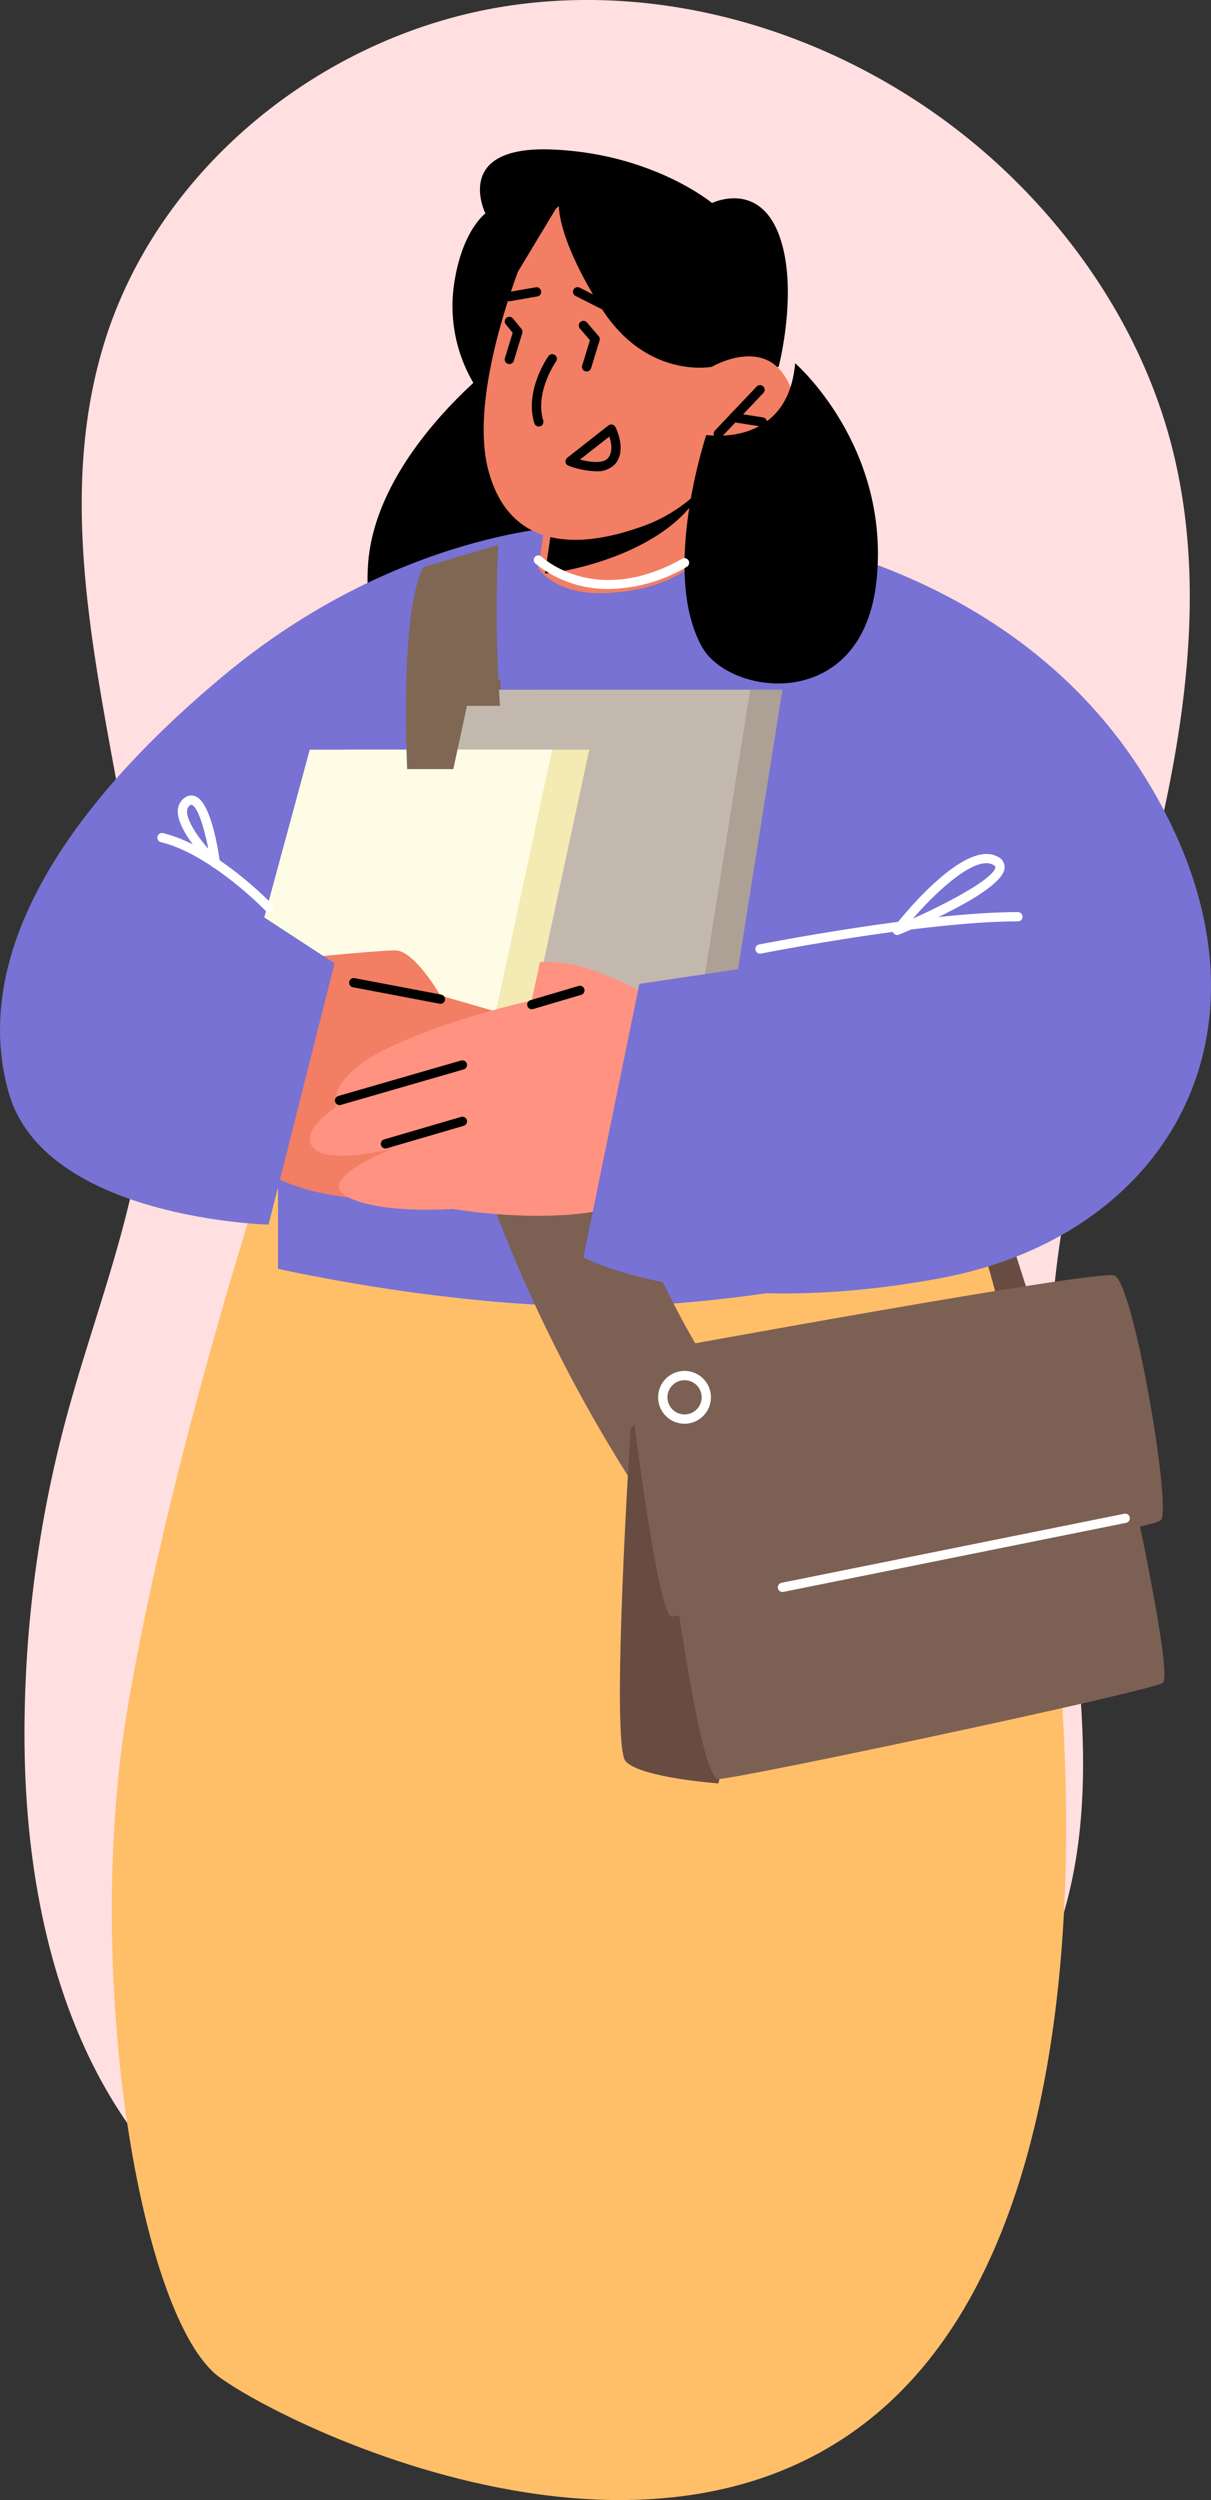 <svg xmlns="http://www.w3.org/2000/svg" width="186.903" height="385.849" viewBox="0 0 186.903 385.849">
  <rect x="0" y="0" width="186.903" height="385.849" fill="#333333" stroke="none"/>
  <g id="Grupo_157495" data-name="Grupo 157495" transform="translate(-2)">
    <g id="Grupo_157493" data-name="Grupo 157493" transform="translate(2 0)">
      <path id="Trazado_114544" data-name="Trazado 114544" d="M156.149,397.4c24.96-11.323,50.845-26.6,60.9-52.153,11.156-28.357-.521-60.114-.241-90.6.223-24.147,8.027-47.467,14.167-70.817s10.65-48.16,4.315-71.458c-4.241-15.6-13.249-29.708-24.879-40.905-20.479-19.718-49.985-30.388-78.02-25.878s-53.5,25.057-61.7,52.314c-11.612,38.617,11.071,79.839,6.25,119.882-1.886,15.668-7.923,30.485-12.017,45.725a187.793,187.793,0,0,0-6.415,49.748c.153,25.7,6.65,53.128,25.775,70.245C103.573,400.772,132.281,408.226,156.149,397.4Z" transform="translate(-54.727 -44.565)" fill="#ffdfe0"/>
      <g id="Grupo_157496" data-name="Grupo 157496" transform="translate(0 23.052)">
        <g id="Grupo_83653" data-name="Grupo 83653" transform="translate(56.724 33.057)">
          <path id="Trazado_117567" data-name="Trazado 117567" d="M474.34,109.848S455.971,123.7,454.6,140.529c-2.069,25.465,26.9,14.324,30.081-1.91S474.34,109.848,474.34,109.848Z" transform="translate(-454.498 -109.848)"/>
        </g>
        <g id="Grupo_83654" data-name="Grupo 83654" transform="translate(141.457 155.684)">
          <path id="Trazado_117568" data-name="Trazado 117568" d="M509.413,179.328l9.639,30.134-14.441,1.7-5.749-25.253Z" transform="translate(-498.862 -179.328)" fill="#684c41"/>
        </g>
        <g id="Grupo_83662" data-name="Grupo 83662" transform="translate(17.254 136.054)">
          <path id="Trazado_117576" data-name="Trazado 117576" d="M462.953,188.635s-16.46,48.895-23.49,90.282,1.9,94.792,14.219,103.63,81.9,42.414,113.982-9.231,10.807-161.558-6.286-189.944C548,161.155,462.953,188.635,462.953,188.635Z" transform="translate(-436.984 -174.699)" fill="#ffbf69"/>
        </g>
        <g id="Grupo_83663" data-name="Grupo 83663" transform="translate(20.224 56.684)">
          <path id="Trazado_117577" data-name="Trazado 117577" d="M458.069,227.4v12.791s32.415,7.428,59.018,5.518,36.548-6.58,36.548-6.58l11.307-64.937-33.989-47.832-27.8-2.25-67.772,49.127,16.551,44.883Z" transform="translate(-435.387 -124.106)" fill="#7772d3"/>
        </g>
        <g id="Grupo_83664" data-name="Grupo 83664" transform="translate(69.854)">
          <path id="Trazado_117578" data-name="Trazado 117578" d="M466.437,127.4a23.408,23.408,0,0,1-4.719-18.675c1.295-7.7,4.719-10.187,4.719-10.187s-5.216-10.5,10.312-9.867,24.665,8.26,24.665,8.26,7.1-3.486,10.281,4.79,0,20.486,0,20.486Z" transform="translate(-461.372 -88.647)"/>
        </g>
        <g id="Grupo_83665" data-name="Grupo 83665" transform="translate(64.45 83.396)">
          <path id="Trazado_117579" data-name="Trazado 117579" d="M458.543,197.233l12.578-58.571h43.731l-9.857,62.03Z" transform="translate(-458.543 -138.662)" fill="#ada095"/>
        </g>
        <g id="Grupo_83666" data-name="Grupo 83666" transform="translate(62.841 81.865)">
          <path id="Trazado_117580" data-name="Trazado 117580" d="M505.734,262.176c-6.188,3.858-13.541,0-13.541,0a230.941,230.941,0,0,1-28.21-64.211c-.153-.573-.286-1.146-.42-1.719a160.55,160.55,0,0,1-4.087-22.9c-.076-.516-.115-1.012-.172-1.528-.859-9.263-1.375-16.979-1.6-23.4h7.124l2.1-9.76h5.1c.191,3.056.439,6.322.783,9.76.63,6.36,1.547,13.293,2.865,20.532a198.189,198.189,0,0,0,8.022,30.463q.573,1.662,1.2,3.323c16.139,42.457,24.046,47.538,24.046,47.538S512.515,257.917,505.734,262.176Z" transform="translate(-457.7 -138.662)" fill="#7c6053"/>
        </g>
        <g id="Grupo_83667" data-name="Grupo 83667" transform="translate(59.479 83.396)">
          <path id="Trazado_117581" data-name="Trazado 117581" d="M512.245,138.662,502.389,200.7l-17.094-1.28-19.71-1.452-9.645-.726.63-2.9,4.507-20.99,5.348-24.924,2.1-9.76Z" transform="translate(-455.94 -138.662)" fill="#c3b8ae"/>
        </g>
        <g id="Grupo_83668" data-name="Grupo 83668" transform="translate(42.492 92.651)">
          <path id="Trazado_117582" data-name="Trazado 117582" d="M447.046,184.518l11.037-40.745H495.5l-10.577,49.136Z" transform="translate(-447.046 -143.773)" fill="#f4eab3"/>
        </g>
        <g id="Grupo_83669" data-name="Grupo 83669" transform="translate(36.77 92.651)">
          <path id="Trazado_117583" data-name="Trazado 117583" d="M492.5,143.772,488.093,164.3l-6.15,28.611-5.959-1.318-8.595-1.91L444.05,184.51l11.039-40.739Z" transform="translate(-444.05 -143.772)" fill="#fefce5"/>
        </g>
        <g id="Grupo_83670" data-name="Grupo 83670" transform="translate(36.14 123.625)">
          <path id="Trazado_117584" data-name="Trazado 117584" d="M451.577,162.687s14.036-1.453,17.006-1.453,6.969,6.971,6.969,6.971l8.9,2.571L474.278,199.4s-21.172,2.752-29.923-7.428C441.072,188.152,451.577,162.687,451.577,162.687Z" transform="translate(-443.72 -161.234)" fill="#f27e64"/>
        </g>
        <g id="Grupo_83671" data-name="Grupo 83671" transform="translate(0 58.147)">
          <path id="Trazado_117585" data-name="Trazado 117585" d="M512.793,124.773s-26.6.636-53.554,23.131-38.622,44.776-33.1,64.3,40.108,20.371,40.108,20.371l10.186-40.32-26.632-17.4Z" transform="translate(-424.798 -124.773)" fill="#7772d3"/>
        </g>
        <g id="Grupo_83672" data-name="Grupo 83672" transform="translate(47.812 125.401)">
          <path id="Trazado_117586" data-name="Trazado 117586" d="M504.37,168.552s-8.277-4.421-12.309-5.476a23.209,23.209,0,0,0-6.7-.81l-1.278,5.94s-13.247,2.892-22.585,7.559-7.64,8.914-7.64,8.914-5.942,3.82-3.4,6.366,12.309,0,12.309,0-12.309,4.67-7.216,7.428,16.313,1.91,16.313,1.91,24.432,4.246,32.5-4.244S504.37,168.552,504.37,168.552Z" transform="translate(-449.832 -162.253)" fill="#ff9280"/>
        </g>
        <g id="Grupo_83676" data-name="Grupo 83676" transform="translate(83.078 43.529)">
          <g id="Grupo_83675" data-name="Grupo 83675">
            <g id="Grupo_83674" data-name="Grupo 83674">
              <g id="Grupo_83673" data-name="Grupo 83673">
                <path id="Trazado_117587" data-name="Trazado 117587" d="M494.225,115.64l-.476,18.954s-3.554,5.363-14.666,5.988c-8.278.464-10.787-3.845-10.787-3.845l2.418-16.536,20.134-3.9Z" transform="translate(-468.296 -115.64)" fill="#f27e64"/>
              </g>
            </g>
          </g>
        </g>
        <g id="Grupo_83677" data-name="Grupo 83677" transform="translate(90.041 57.913)">
          <path id="Trazado_117588" data-name="Trazado 117588" d="M489.343,124.773s46.05,1.7,69.181,38.834,4.882,70.667-31.407,77.459-55.176-3.184-55.176-3.184l8.646-42.23,18.612-2.758,18.2-22.178Z" transform="translate(-471.942 -124.773)" fill="#7772d3"/>
        </g>
        <g id="Grupo_83678" data-name="Grupo 83678" transform="translate(62.655 61.039)">
          <path id="Trazado_117589" data-name="Trazado 117589" d="M472.113,150.5h-5.1l-2.1,9.76h-7.124c-1.032-27.159,2.578-31.189,2.578-31.189l11.46-3.419A220.6,220.6,0,0,0,472.113,150.5Z" transform="translate(-457.603 -125.652)" fill="#7f6754"/>
        </g>
        <g id="Grupo_83682" data-name="Grupo 83682" transform="translate(84.125 50.396)">
          <g id="Grupo_83681" data-name="Grupo 83681">
            <g id="Grupo_83680" data-name="Grupo 83680">
              <g id="Grupo_83679" data-name="Grupo 83679">
                <path id="Trazado_117590" data-name="Trazado 117590" d="M493.727,115.034a6.263,6.263,0,0,1-.6,1.816c-4.479,9.36-19.5,12.926-24.286,13.234l1.371-9.332Z" transform="translate(-468.844 -115.034)"/>
              </g>
            </g>
          </g>
        </g>
        <g id="Grupo_83686" data-name="Grupo 83686" transform="translate(74.652 6.042)">
          <g id="Grupo_83685" data-name="Grupo 83685">
            <g id="Grupo_83684" data-name="Grupo 83684">
              <g id="Grupo_83683" data-name="Grupo 83683">
                <path id="Trazado_117591" data-name="Trazado 117591" d="M471.584,98.57s-10.543,23.517-6.954,36.819,15.7,11.33,22.955,8.835a23.947,23.947,0,0,0,10.657-6.9,10.2,10.2,0,0,0,11.313-3.883c4.578-6.24,1.866-13.48-1.977-15.17s-8.455,1.05-8.455,1.05l3.662-6.828S487.992,77.474,471.584,98.57Z" transform="translate(-463.885 -91.811)" fill="#f27e64"/>
              </g>
            </g>
          </g>
        </g>
        <g id="Grupo_83690" data-name="Grupo 83690" transform="translate(78.864 2.602)">
          <g id="Grupo_83689" data-name="Grupo 83689">
            <g id="Grupo_83688" data-name="Grupo 83688">
              <g id="Grupo_83687" data-name="Grupo 83687">
                <path id="Trazado_117592" data-name="Trazado 117592" d="M497.117,120.962s-10.155,2.049-17.21-9.252S473.5,95.769,473.5,95.769l-7.03,11.668s-1.57-8.09,1.665-13.247,6.593-4.087,6.593-4.087L497.121,95.7l5.9,17.948Z" transform="translate(-466.09 -90.01)"/>
              </g>
            </g>
          </g>
        </g>
        <g id="Grupo_83691" data-name="Grupo 83691" transform="translate(82.086 31.608)">
          <path id="Trazado_117593" data-name="Trazado 117593" d="M468.849,116.37a.719.719,0,0,1-.686-.506c-1.541-5.036,2.021-10.149,2.174-10.365a.716.716,0,1,1,1.169.829c-.033.048-3.306,4.759-1.973,9.118a.714.714,0,0,1-.684.924Z" transform="translate(-467.777 -105.197)"/>
        </g>
        <g id="Grupo_83692" data-name="Grupo 83692" transform="translate(110.148 36.386)">
          <path id="Trazado_117594" data-name="Trazado 117594" d="M483.187,115.91a.717.717,0,0,1-.522-1.209l6.434-6.78a.717.717,0,0,1,1.041.987l-6.435,6.778A.713.713,0,0,1,483.187,115.91Z" transform="translate(-482.469 -107.699)"/>
        </g>
        <g id="Grupo_83693" data-name="Grupo 83693" transform="translate(112.51 40.674)">
          <path id="Trazado_117595" data-name="Trazado 117595" d="M488.856,112.065a.72.72,0,0,1-.109-.01l-4.437-.686a.713.713,0,0,1-.6-.816.7.7,0,0,1,.817-.6l4.435.686a.717.717,0,0,1-.111,1.425Z" transform="translate(-483.706 -109.945)"/>
        </g>
        <g id="Grupo_83694" data-name="Grupo 83694" transform="translate(87.28 42.462)">
          <path id="Trazado_117596" data-name="Trazado 117596" d="M475.157,118.1a13.114,13.114,0,0,1-4.2-.858.715.715,0,0,1-.183-1.232l6.343-4.979a.716.716,0,0,1,1.077.235c.076.147,1.839,3.629-.1,5.787A3.823,3.823,0,0,1,475.157,118.1Zm-2.433-1.8c1.465.378,3.512.668,4.3-.2.838-.934.537-2.426.227-3.35Z" transform="translate(-470.496 -110.881)"/>
        </g>
        <g id="Grupo_83695" data-name="Grupo 83695" transform="translate(77.895 21.282)">
          <path id="Trazado_117597" data-name="Trazado 117597" d="M466.3,101.95a.717.717,0,0,1-.122-1.423l4.194-.73a.717.717,0,0,1,.247,1.413l-4.2.73A.906.906,0,0,1,466.3,101.95Z" transform="translate(-465.582 -99.79)"/>
        </g>
        <g id="Grupo_83696" data-name="Grupo 83696" transform="translate(88.449 21.282)">
          <path id="Trazado_117598" data-name="Trazado 117598" d="M478.7,104.7a.707.707,0,0,1-.325-.078l-6.878-3.484a.716.716,0,1,1,.649-1.276l6.878,3.482a.717.717,0,0,1-.325,1.356Z" transform="translate(-471.108 -99.789)"/>
        </g>
        <g id="Grupo_83697" data-name="Grupo 83697" transform="translate(105.65 33.006)">
          <path id="Trazado_117599" data-name="Trazado 117599" d="M497.185,109.848s14.645,12.7,12.577,33.385-22.587,18.035-26.9,10.485c-6.528-11.44.609-32.8.609-32.8S496.056,123.021,497.185,109.848Z" transform="translate(-480.114 -109.848)"/>
        </g>
        <g id="Grupo_83698" data-name="Grupo 83698" transform="translate(77.894 25.837)">
          <path id="Trazado_117600" data-name="Trazado 117600" d="M466.3,109.474a.737.737,0,0,1-.21-.033.715.715,0,0,1-.474-.894l1.2-3.9-1.068-1.3a.715.715,0,1,1,1.108-.905l1.31,1.6a.71.71,0,0,1,.13.663l-1.31,4.263A.715.715,0,0,1,466.3,109.474Z" transform="translate(-465.582 -102.176)"/>
        </g>
        <g id="Grupo_83699" data-name="Grupo 83699" transform="translate(89.325 26.472)">
          <path id="Trazado_117601" data-name="Trazado 117601" d="M472.782,110.315a.735.735,0,0,1-.21-.031.717.717,0,0,1-.474-.9l1.194-3.887-1.553-1.812a.716.716,0,1,1,1.089-.93l1.809,2.112a.714.714,0,0,1,.14.674l-1.31,4.263A.714.714,0,0,1,472.782,110.315Z" transform="translate(-471.567 -102.509)"/>
        </g>
        <g id="Grupo_83700" data-name="Grupo 83700" transform="translate(53.886 127.891)">
          <path id="Trazado_117602" data-name="Trazado 117602" d="M467.1,167.155a.666.666,0,0,1-.135-.013L453.593,164.6a.714.714,0,0,1-.567-.838.706.706,0,0,1,.837-.567l13.369,2.546a.716.716,0,0,1-.134,1.419Z" transform="translate(-453.012 -163.175)"/>
        </g>
        <g id="Grupo_83701" data-name="Grupo 83701" transform="translate(81.351 129.08)">
          <path id="Trazado_117603" data-name="Trazado 117603" d="M468.108,167.476a.716.716,0,0,1-.2-1.4l7.445-2.2a.716.716,0,0,1,.405,1.373l-7.443,2.2A.735.735,0,0,1,468.108,167.476Z" transform="translate(-467.392 -163.843)"/>
        </g>
        <g id="Grupo_83702" data-name="Grupo 83702" transform="translate(51.69 140.595)">
          <path id="Trazado_117604" data-name="Trazado 117604" d="M452.578,177.31a.717.717,0,0,1-.2-1.406l18.96-5.478a.716.716,0,0,1,.4,1.375l-18.96,5.48A.739.739,0,0,1,452.578,177.31Z" transform="translate(-451.862 -170.398)"/>
        </g>
        <g id="Grupo_83703" data-name="Grupo 83703" transform="translate(58.766 149.293)">
          <path id="Trazado_117605" data-name="Trazado 117605" d="M456.283,180.2a.716.716,0,0,1-.2-1.4l11.884-3.478a.715.715,0,1,1,.4,1.373l-11.881,3.48A.676.676,0,0,1,456.283,180.2Z" transform="translate(-455.567 -175.287)"/>
        </g>
        <g id="Grupo_83704" data-name="Grupo 83704" transform="translate(82.364 62.662)">
          <path id="Trazado_117606" data-name="Trazado 117606" d="M479.6,131.5a17.71,17.71,0,0,1-11.452-3.957.717.717,0,0,1,.986-1.041c.338.321,8.49,7.754,21.727.325a.716.716,0,0,1,.7,1.249A24.311,24.311,0,0,1,479.6,131.5Z" transform="translate(-467.922 -126.312)" fill="#fff"/>
        </g>
        <g id="Grupo_83705" data-name="Grupo 83705" transform="translate(116.583 117.718)">
          <path id="Trazado_117607" data-name="Trazado 117607" d="M486.555,163.873a.716.716,0,0,1-.139-1.419c.252-.052,25.4-5,39.942-5a.716.716,0,0,1,0,1.432c-14.4,0-39.413,4.922-39.663,4.972A.728.728,0,0,1,486.555,163.873Z" transform="translate(-485.839 -157.454)" fill="#fff"/>
        </g>
        <g id="Grupo_83706" data-name="Grupo 83706" transform="translate(137.756 108.748)">
          <path id="Trazado_117608" data-name="Trazado 117608" d="M497.642,164.959a.714.714,0,0,1-.565-1.155c1.1-1.41,10.867-13.694,16.028-10.95a1.791,1.791,0,0,1,1.115,1.713c-.166,3.421-12.521,8.778-16.307,10.338A.708.708,0,0,1,497.642,164.959ZM511.4,153.879c-2.907,0-7.777,4.462-11.326,8.539,6.478-2.892,12.642-6.415,12.714-7.922,0-.044.01-.182-.359-.378A2.157,2.157,0,0,0,511.4,153.879Z" transform="translate(-496.924 -152.455)" fill="#fff"/>
        </g>
        <g id="Grupo_83707" data-name="Grupo 83707" transform="translate(24.282 105.512)">
          <path id="Trazado_117609" data-name="Trazado 117609" d="M454.717,162.826a.712.712,0,0,1-.516-.22c-.084-.086-8.48-8.736-16.141-10.573a.717.717,0,0,1,.336-1.394c8.067,1.939,16.483,10.608,16.838,10.974a.714.714,0,0,1-.021,1.012A.7.7,0,0,1,454.717,162.826Z" transform="translate(-437.512 -150.62)" fill="#fff"/>
        </g>
        <g id="Grupo_83708" data-name="Grupo 83708" transform="translate(27.439 99.723)">
          <path id="Trazado_117610" data-name="Trazado 117610" d="M444.968,158.541a.717.717,0,0,1-.5-.208c-.561-.556-5.47-5.52-5.294-8.707a2.447,2.447,0,0,1,.928-1.845,1.729,1.729,0,0,1,1.786-.325c2.374.957,3.5,8.106,3.795,10.273a.716.716,0,0,1-.711.812Zm-3.7-9.775a.475.475,0,0,0-.281.136,1.025,1.025,0,0,0-.389.8c-.086,1.545,1.727,4.062,3.277,5.879-.636-3.323-1.639-6.438-2.529-6.8A.2.2,0,0,0,441.27,148.766Z" transform="translate(-439.165 -147.333)" fill="#fff"/>
        </g>
        <g id="Grupo_83711" data-name="Grupo 83711" transform="translate(95.672 190.329)">
          <path id="Trazado_117613" data-name="Trazado 117613" d="M476.551,206.723s-3.155,48.8-.768,51.348,14.3,3.4,14.3,3.4l6.8-25.041L482.416,199.6Z" transform="translate(-474.89 -199.605)" fill="#684c41"/>
        </g>
        <g id="Grupo_83713" data-name="Grupo 83713" transform="translate(97.327 173.749)">
          <path id="Trazado_117615" data-name="Trazado 117615" d="M475.757,208.478s4.173,34.166,6.3,34.166S555.9,229.487,557.6,227.789s-4.244-36.924-7.216-37.774-70.031,11.46-70.031,11.46Z" transform="translate(-475.757 -189.973)" fill="#7c6053"/>
        </g>
        <g id="Grupo_83714" data-name="Grupo 83714" transform="translate(103.198 205.68)">
          <path id="Trazado_117616" data-name="Trazado 117616" d="M550.134,207.995s6.541,29.711,4.97,30.983S489.5,253.833,486.5,253.833s-7.667-36.924-7.667-36.924Z" transform="translate(-478.831 -207.995)" fill="#7c6053"/>
        </g>
        <g id="Grupo_83715" data-name="Grupo 83715" transform="translate(120.041 210.557)">
          <path id="Trazado_117617" data-name="Trazado 117617" d="M488.365,222.157a.717.717,0,0,1-.141-1.419l52.9-10.657a.7.7,0,0,1,.844.56.715.715,0,0,1-.56.844l-52.9,10.657A.621.621,0,0,1,488.365,222.157Z" transform="translate(-487.649 -210.062)" fill="#fff"/>
        </g>
        <g id="Grupo_83716" data-name="Grupo 83716" transform="translate(101.573 188.533)">
          <path id="Trazado_117618" data-name="Trazado 117618" d="M482.056,205.677a4.074,4.074,0,1,1,4.074-4.074A4.079,4.079,0,0,1,482.056,205.677Zm0-6.715A2.641,2.641,0,1,0,484.7,201.6,2.646,2.646,0,0,0,482.056,198.961Z" transform="translate(-477.98 -197.529)" fill="#fff"/>
        </g>
      </g>
    </g>
  </g>
</svg>

